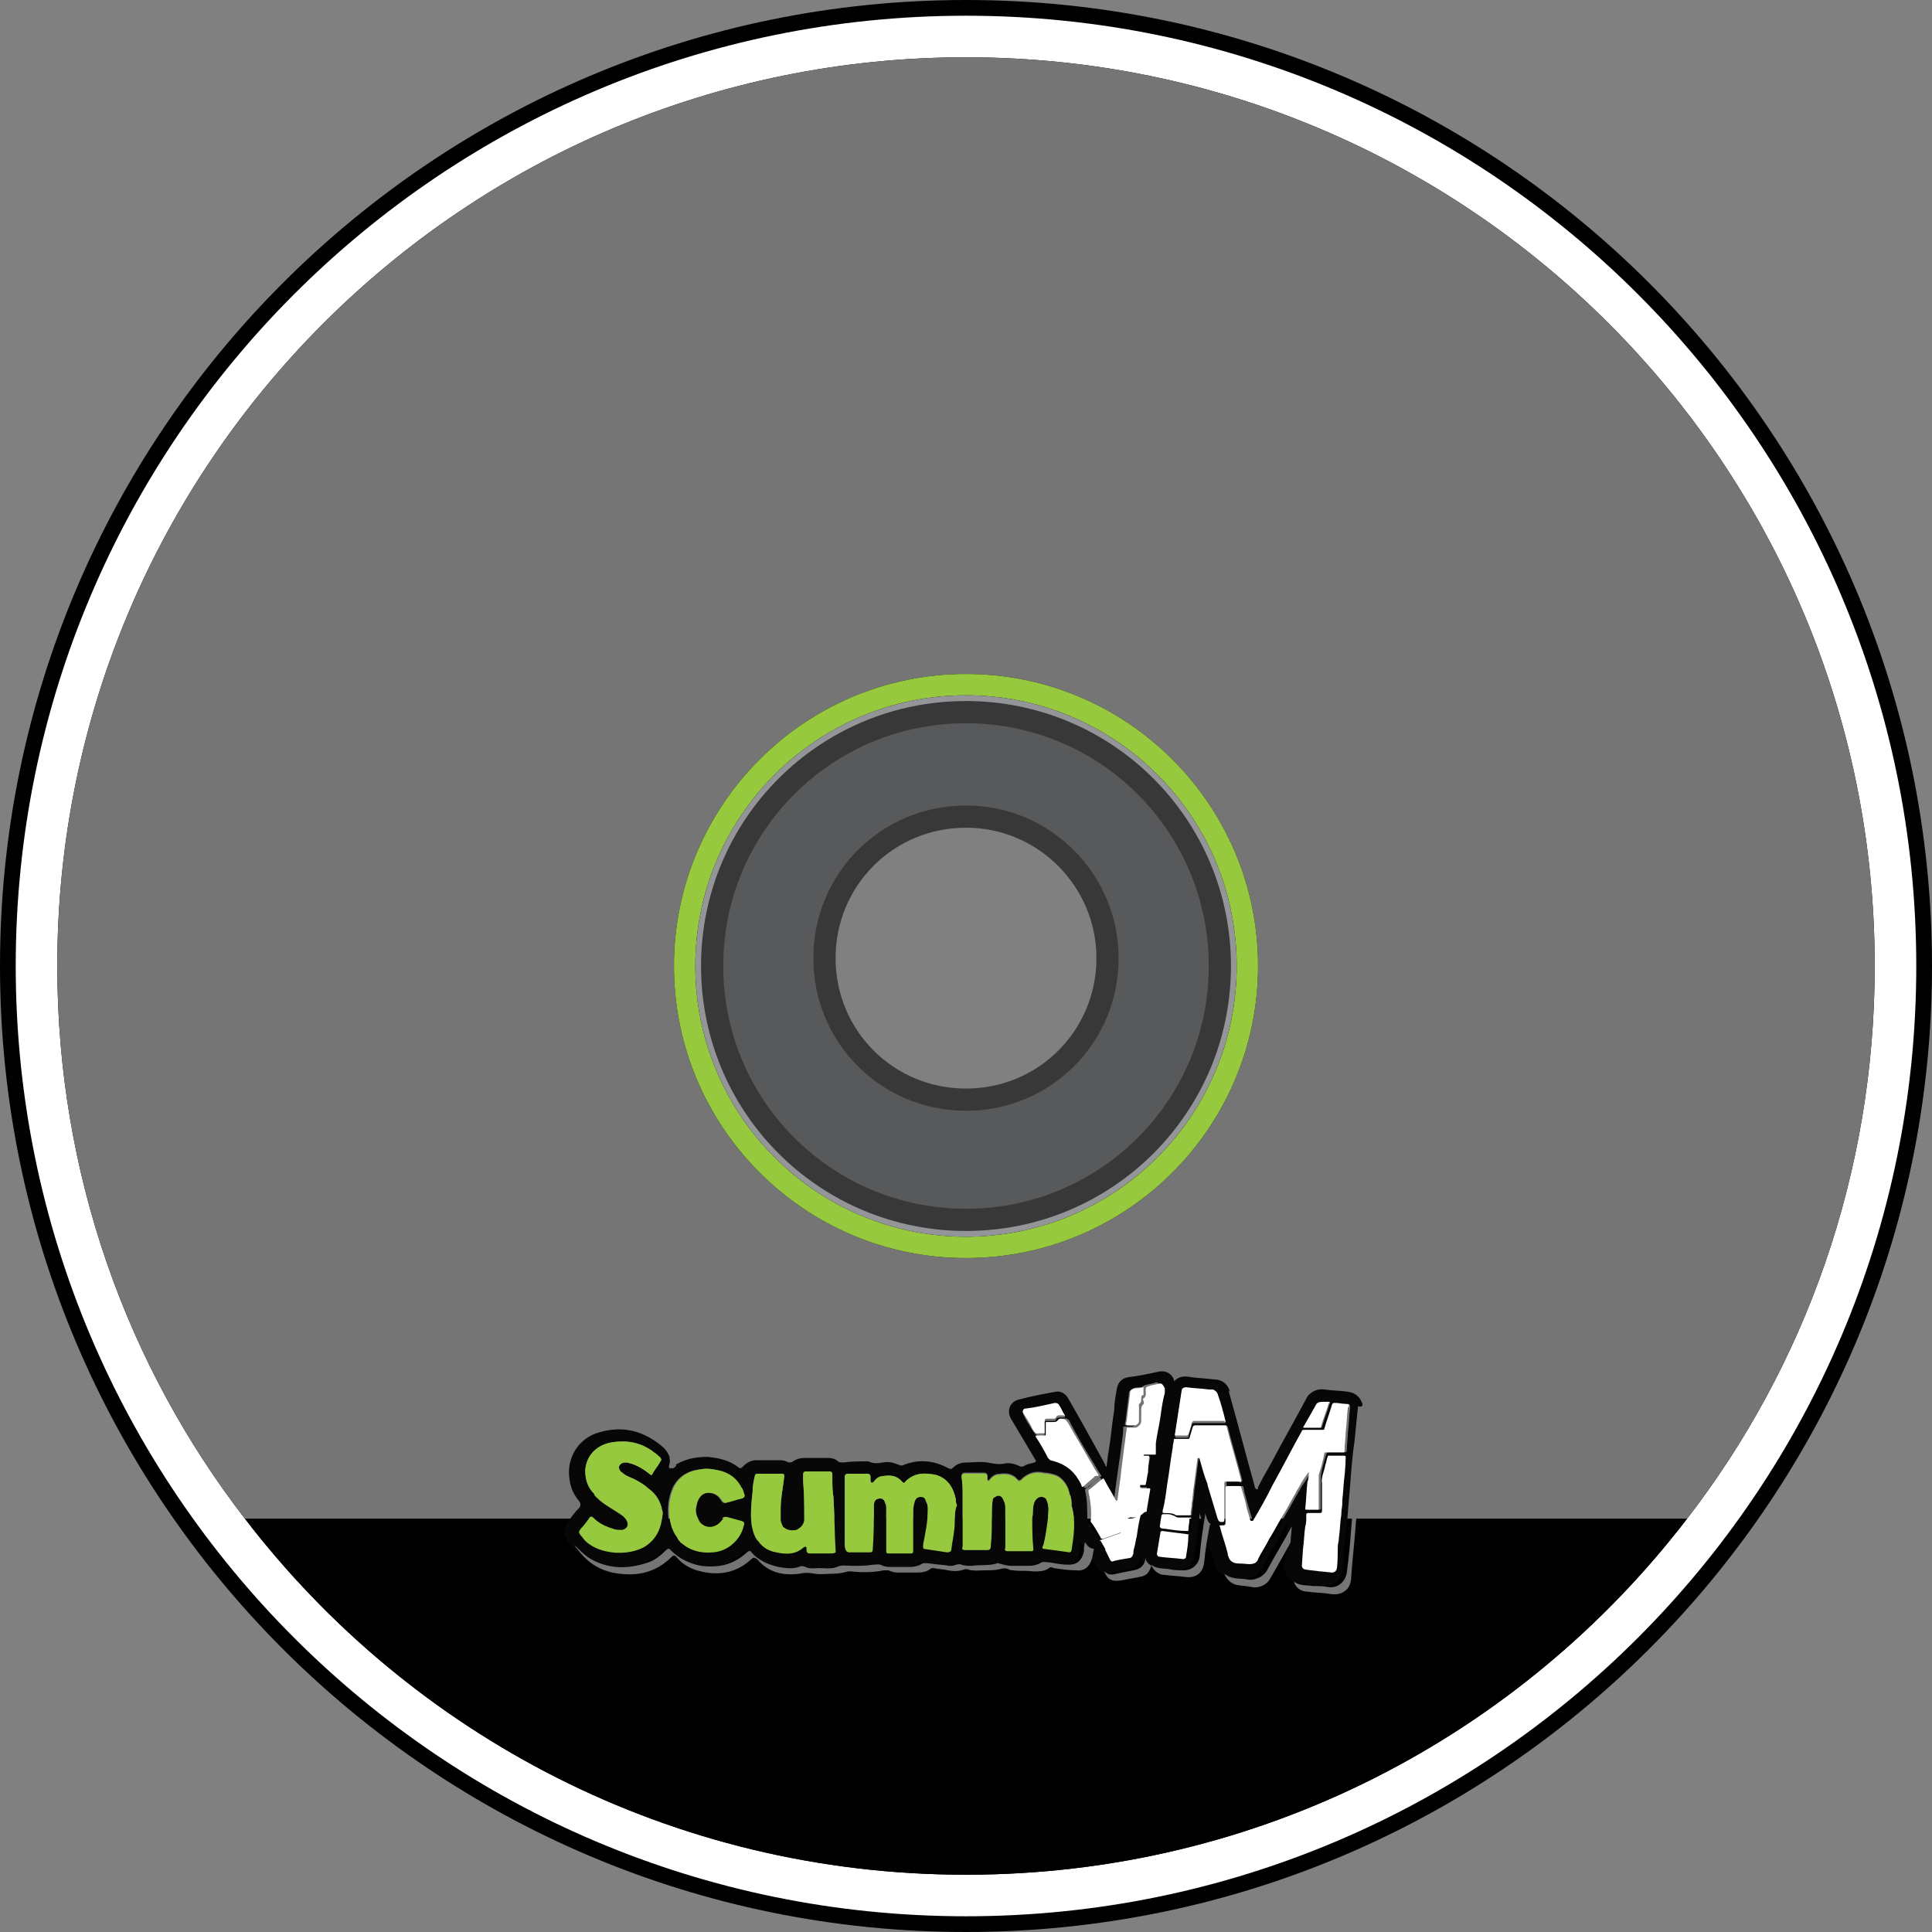 <?xml version="1.0" encoding="utf-8"?>
<!-- Generator: Adobe Illustrator 19.0.0, SVG Export Plug-In . SVG Version: 6.00 Build 0)  -->
<svg version="1.1" baseProfile="tiny" id="Calque_1"
	 xmlns="http://www.w3.org/2000/svg" xmlns:xlink="http://www.w3.org/1999/xlink" x="0px" y="0px" viewBox="0 0 172 172"
	 xml:space="preserve">
<rect x="0" y="0" width="172" height="172" fill="#808080" stroke="none"/>
<g>
	<path d="M86,172c-47.5,0-86-38.5-86-86S38.5,0,86,0s86,38.5,86,86S133.5,172,86,172z M98.6,86c0-7-5.7-12.6-12.6-12.6
		S73.4,79.1,73.4,86c0,7,5.6,12.6,12.6,12.6S98.6,93,98.6,86z"/>
	<path id="XMLID_918_" fill="#FFFFFF" d="M86,1.4C39.3,1.4,1.4,39.3,1.4,86s37.9,84.6,84.6,84.6c46.7,0,84.6-37.9,84.6-84.6
		S132.7,1.4,86,1.4z M150.2,135.2c-14.8,19.3-38,31.7-64.2,31.7s-49.4-12.4-64.2-31.7C11.3,121.6,5.1,104.5,5.1,86
		C5.1,41.3,41.3,5.1,86,5.1c44.7,0,80.9,36.2,80.9,80.9C166.9,104.5,160.7,121.6,150.2,135.2L150.2,135.2z"/>
	<path id="XMLID_1_" d="M98.6,126.6l5.7,8.6h45.9c-14.8,19.3-38,31.7-64.2,31.7s-49.4-12.4-64.2-31.7h43.3"/>
	<path id="XMLID_913_" fill="#757575" d="M104.3,135.2h45.9c10.5-13.6,16.7-30.7,16.7-49.2c0-44.7-36.2-80.9-80.9-80.9
		C41.3,5.1,5.1,41.3,5.1,86c0,18.5,6.2,35.6,16.7,49.2h43.3 M86,112c-14.4,0-26-11.7-26-26s11.6-26,26-26s26,11.7,26,26
		S100.4,112,86,112z"/>
	<path id="XMLID_909_" fill="#96C93E" d="M86,60c-14.4,0-26,11.7-26,26s11.6,26,26,26s26-11.7,26-26S100.4,60,86,60z M86,110.1
		c-13.3,0-24.1-10.8-24.1-24.1S72.7,61.9,86,61.9s24.1,10.8,24.1,24.1S99.3,110.1,86,110.1z"/>
	<path id="XMLID_905_" fill="#939598" d="M86,61.9c-13.3,0-24.1,10.8-24.1,24.1s10.8,24.1,24.1,24.1s24.1-10.8,24.1-24.1
		S99.3,61.9,86,61.9z M86,108.6c-12.5,0-22.6-10.1-22.6-22.6S73.5,63.4,86,63.4c12.5,0,22.6,10.1,22.6,22.6S98.5,108.6,86,108.6z"/>
	<path id="XMLID_902_" fill="#58595B" stroke="#383839" stroke-width="1.977" stroke-miterlimit="10" d="M86,63.4
		c-12.5,0-22.6,10.1-22.6,22.6s10.1,22.6,22.6,22.6c12.5,0,22.6-10.1,22.6-22.6S98.5,63.4,86,63.4z M86,97.9
		c-7,0-12.6-5.6-12.6-12.6c0-7,5.6-12.6,12.6-12.6s12.6,5.7,12.6,12.6C98.6,92.3,93,97.9,86,97.9z"/>
	<g>
		<path id="ScummVM" fill="#060706" d="M121.3,125c-0.2-0.6-0.6-1-1.3-1.1c-0.7-0.1-1.4-0.1-2.1-0.2c-0.6-0.1-1.3,0.2-1.6,0.8
			c-1,1.9-2.1,3.8-3.1,5.7c-0.4,0.7-0.8,1.4-1.2,2.2c0,0.1,0,0.2-0.1,0.2c-0.1,0-0.1-0.1-0.1-0.2c-0.8-2.8-1.5-5.6-2.3-8.4
			c0,0,0-0.1,0-0.1c-0.2-0.7-0.7-1.1-1.5-1.1c-0.7-0.1-1.3-0.1-2-0.2c-0.5-0.1-1-0.1-1.4,0.3c-0.1,0.1-0.1,0-0.1-0.1
			c-0.2-0.5-0.7-0.8-1.3-0.7c-0.9,0.2-1.8,0.4-2.7,0.5c-0.7,0.1-1,0.5-1.1,1.2c-0.1,0.6-0.2,1.1-0.2,1.7c-0.2,1.2-0.3,2.5-0.5,3.7
			c-0.1,0.4-0.1,0.9-0.2,1.4c-0.1-0.1-0.1-0.1-0.1-0.2c-1.1-2-2.2-4-3.3-5.9c-0.2-0.4-0.7-0.7-1.1-0.6c-1.1,0.2-2.2,0.4-3.3,0.7
			c-0.8,0.2-1.1,1-0.7,1.7c0.7,1.2,1.5,2.5,2.2,3.7c0.1,0.1,0,0.1-0.1,0.2c-0.3,0.1-0.6,0.1-0.9,0.3c-0.2,0.1-0.3,0.1-0.5,0
			c-0.4-0.2-0.9-0.3-1.3-0.2c-0.5,0.1-1,0-1.5-0.1c-0.6-0.1-1.2,0-1.8,0c-0.5,0-0.9,0.1-1.3,0.5c-0.1,0.1-0.2,0.1-0.4,0
			c-1.3-0.7-2.6-0.8-3.9-0.3c-0.2,0.1-0.3,0.1-0.5,0c-0.5-0.2-0.9-0.3-1.4-0.2c-0.5,0.1-0.9,0.1-1.3-0.1c0,0-0.1,0-0.1,0
			c-0.7,0-1.4,0-2.1,0.1c-0.2,0-0.4,0-0.5-0.1c-0.2-0.2-0.5-0.3-0.8-0.3c-0.7,0-1.4,0-2.2,0c-0.4,0-0.7,0.1-1,0.3
			c-0.1,0.1-0.3,0.1-0.4,0.1c-0.2-0.1-0.4-0.2-0.7-0.2c-0.7,0-1.5,0-2.2,0c-0.4,0-0.8,0.2-1.1,0.5c-0.2,0.2-0.3,0.3-0.5,0.1
			c-0.8-0.6-1.7-0.8-2.7-0.9c-1.1,0-2.1,0.2-3,0.8c0,0,0,0,0,0c-0.1,0.1-0.3,0.3-0.4,0.2c-0.1-0.1,0-0.3,0-0.4c0.1-0.2,0-0.4,0-0.6
			c-0.1-0.3-0.3-0.6-0.5-0.8c-1.7-1.5-3.6-2-5.7-1.4c-1.9,0.5-3,2.3-2.7,4.2c0.1,0.8,0.4,1.4,0.9,2c0.1,0.2,0.1,0.3,0,0.5
			c-0.4,0.4-0.8,0.9-1.1,1.4c-0.2,0.3-0.3,0.7-0.2,1.1c0.1,0.3,0.3,0.6,0.5,0.9c0.3,0.3,0.7,0.7,1.1,1c0.7,0.6,1.6,0.8,2.5,0.9
			c1,0.1,2,0,2.9-0.4c0.6-0.2,1.2-0.6,1.6-1.1c0.1-0.1,0.3-0.2,0.4,0c0.7,0.8,1.6,1.3,2.7,1.4c1.6,0.3,2.9,0,4.1-1.2
			c0.1-0.1,0.3-0.2,0.4,0c0.6,0.8,1.4,1.2,2.4,1.3c0.6,0.1,1.2,0.1,1.8,0c0.2-0.1,0.4-0.1,0.6,0c0.4,0.1,0.8,0.1,1.2,0.1
			c0.5,0,1.1,0.1,1.6-0.1c0.5-0.2,1-0.1,1.4-0.1c0.6,0,1.2,0,1.8-0.1c0.3-0.1,0.6-0.1,0.9,0.1c0.2,0.1,0.5,0.1,0.8,0.1
			c0.5,0,1.1,0,1.6,0c0.4,0,0.8-0.1,1.1-0.3c0.3-0.2,0.5,0,0.8,0c0.5,0.1,1.1,0.1,1.6,0.2c0.2,0,0.4,0,0.6-0.1
			c0.2-0.1,0.4-0.1,0.5,0c0.3,0.1,0.6,0.1,0.9,0.1c0.7,0,1.5,0,2.2-0.2c0.1,0,0.2,0,0.3,0c0.3,0.1,0.6,0.2,1,0.2c0.5,0,1.1,0,1.6,0
			c0.4,0,0.8-0.1,1.1-0.3c0.3-0.2,0.5,0,0.8,0c0.5,0.1,1.1,0.2,1.6,0.2c0.7,0,1.3-0.2,1.4-1.2c0-0.2,0.1-0.5,0.1-0.8
			c0.1,0.2,0.3,0.4,0.4,0.6c0,0,0.1,0.1,0.1,0.1c0.4,0.6,0.7,1.2,1.1,1.8c0.1,0.1,0.2,0.1,0.3,0.2c0.3,0.1,0.6,0.1,0.8,0
			c0.5-0.1,1-0.2,1.5-0.3c0.6-0.1,1-0.4,1.1-1.1c0.1,0.3,0.2,0.5,0.4,0.6c0,0,0,0,0.1,0.1c0.5,0.4,1.1,0.3,1.6,0.4
			c0.4,0,0.9,0.1,1.3,0.1c0.7,0,1.3-0.5,1.4-1.2c0.2-1.3,0.4-2.5,0.5-3.8c0,0,0-0.1,0-0.1c0.1,0.4,0.2,0.7,0.3,1.1
			c0.2,0.8,0.4,1.6,0.7,2.4c0.2,0.6,0.3,1.3,0.7,1.8c0.6,0.5,1.3,0.4,2,0.5c0.4,0.1,0.8,0,1.2-0.2c0.2-0.1,0.4-0.3,0.6-0.6
			c0.7-1.3,1.5-2.6,2.2-3.9c0,0,0-0.1,0.1-0.1c0,0.5-0.1,1-0.1,1.4c0,0.6-0.1,1.2-0.1,1.8c-0.1,0.6-0.1,1.2,0.4,1.7
			c0.5,0.4,1.1,0.3,1.7,0.4c0.5,0.1,0.9,0.1,1.4,0.1c0.8,0.1,1.6-0.5,1.6-1.3c0.1-1.3,0.2-2.6,0.4-4c0.1-1.2,0.2-2.4,0.3-3.6
			c0.1-1.3,0.2-2.7,0.4-4c0.1-1,0.2-2,0.3-3C121.3,125.3,121.3,125.1,121.3,125z M57.4,137.7c-1.4,0.8-3.6,0.7-4.9-0.2
			c-0.3-0.2-0.5-0.4-0.7-0.7c0,0-0.1-0.1-0.1-0.1c-0.2-0.3-0.2-0.3,0-0.6c0.3-0.3,0.5-0.6,0.8-1c0.1-0.1,0.2-0.1,0.3,0
			c0.5,0.5,1.1,0.8,1.8,1c0.2,0.1,0.5,0.1,0.8,0.1c0.4-0.1,0.6-0.4,0.4-0.8c-0.1-0.2-0.2-0.3-0.3-0.4c-0.8-0.6-1.7-1-2.4-1.7
			c-0.1-0.1-0.2-0.2-0.2-0.3c-0.6-0.6-0.8-1.3-0.8-2.1c0.1-1.4,1.1-2.3,2.4-2.5c1.3-0.2,2.5,0,3.6,0.8c0,0,0,0,0,0
			c0.1,0.1,0.3,0.2,0.4,0.3c0,0,0,0,0,0c0,0,0.1,0.1,0.1,0.1c0,0,0,0,0,0c0,0,0,0,0,0c0.1,0.1,0.2,0.1,0.2,0.2c0,0,0,0,0,0
			c0.1,0.1,0.1,0.2,0,0.3c-0.2,0.4-0.5,0.7-0.7,1.1c-0.1,0.2-0.2,0.1-0.3,0c-0.5-0.4-1-0.7-1.6-0.9c-0.1,0-0.3-0.1-0.4-0.1
			c-0.4,0-0.6,0.1-0.7,0.4c0,0.2,0.1,0.4,0.3,0.5c0.3,0.3,0.7,0.4,1.1,0.6c0.4,0.2,0.9,0.5,1.2,0.8c0.6,0.4,1,1,1.2,1.7
			c0,0.2,0.1,0.3,0.1,0.5C58.9,136,58.5,137,57.4,137.7z M61.9,134.8C61.9,134.9,61.9,134.9,61.9,134.8c0,0.1,0.2,0.6,0.3,0.7
			c0,0,0,0,0,0c0.6,0.7,1.5,0.5,2-0.2c0.2-0.3,0.2-0.3,0.6-0.2c0.4,0.1,0.7,0.2,1.1,0.3c0.4,0.1,0.4,0.1,0.2,0.5
			c-0.3,1.2-1.4,2.2-2.7,2.3c-1,0.1-2-0.1-2.8-0.8c-0.1-0.1-0.2-0.2-0.3-0.3c-0.1-0.1-0.1-0.2-0.1-0.2c-0.4-0.5-0.6-1.1-0.7-1.8
			c-0.1-0.9,0-1.8,0.4-2.7c0.5-1,1.4-1.5,2.5-1.6c0.5-0.1,1,0,1.5,0.1c0.9,0.2,1.6,0.7,2,1.5c0.2,0.2,0.2,0.5,0.3,0.7
			c0,0.1,0,0.2-0.2,0.3c-0.5,0.1-1,0.3-1.5,0.4c-0.2,0-0.2-0.1-0.3-0.2c-0.3-0.5-0.7-0.7-1.2-0.7c-0.5,0-0.8,0.3-1,0.8
			C61.9,134.1,61.9,134.5,61.9,134.8z M73.9,138.3c-0.6,0-1.2,0-1.8,0c-0.2,0-0.3-0.1-0.3-0.3c0,0,0-0.1,0-0.1c0-0.1,0-0.2-0.1-0.2
			c-0.1,0-0.2,0.1-0.2,0.1c-0.7,0.6-1.5,0.6-2.4,0.4c-0.6-0.1-1.2-0.4-1.6-1c0,0-0.1-0.1-0.1-0.1c-0.3-0.4-0.4-0.9-0.5-1.4
			c-0.1-1,0-2,0.1-2.9c0-0.5,0.1-1,0.2-1.4c0-0.1,0.1-0.2,0.2-0.2c0.7,0,1.5,0,2.2,0c0.3,0,0.2,0.2,0.2,0.4
			c-0.1,0.9-0.3,1.8-0.3,2.7c0,0.3,0,0.7,0,1v0c0,0.1,0.1,0.4,0.2,0.6l0,0c0.3,0.3,0.7,0.4,1.2,0.3c0.4-0.2,0.7-0.5,0.7-1
			c0-1.1,0-2.2-0.1-3.3c0-0.2,0-0.5,0-0.7c0-0.1,0.1-0.2,0.2-0.2c0.7,0,1.4,0,2.2,0c0.1,0,0.2,0.1,0.2,0.2c0,0.1,0,0.2,0,0.3
			c0,0.6,0,1.2,0.1,1.8c0.1,1.6,0.1,3.3,0.2,4.9C74.2,138.3,74.2,138.3,73.9,138.3z M85,135.5c0,0.8-0.2,1.6-0.3,2.4
			c0,0.2-0.1,0.3-0.4,0.3c-0.7-0.1-1.3-0.2-2-0.3c-0.2,0-0.1-0.4-0.1-0.5c0.2-1,0.4-2,0.4-3c0-0.2,0-0.4-0.1-0.6
			c-0.1-0.2-0.1-0.4-0.3-0.5c-0.4-0.1-0.7,0-0.8,0.5c-0.1,0.3-0.1,0.7-0.1,1c0,1.1,0,2.1,0,3.2c0,0.2,0,0.3-0.2,0.3
			c-0.7,0-1.4,0-2,0c-0.1,0-0.2,0-0.2-0.2c0-0.6,0-1.2,0-1.8c0-0.7,0-1.4,0-2.1c0-0.1,0-0.2-0.1-0.4c-0.1-0.4-0.4-0.5-0.8-0.3
			c-0.2,0.2-0.2,0.4-0.2,0.6c0,1.3,0,2.5-0.1,3.8c0,0.3-0.1,0.3-0.3,0.3c-0.6,0-1.2,0-1.8,0c-0.4,0-0.4-0.6-0.4-0.7
			c0-1.7,0-3.4,0-5.1c0-0.3,0-0.6,0-0.9c0-0.2,0.1-0.3,0.3-0.3c0.6,0,1.2,0,1.7,0c0.2,0,0.3,0.1,0.3,0.3c0,0.1,0,0.2,0,0.3
			c0,0.1,0,0.1,0.1,0.2c0.1,0,0.1,0,0.2-0.1c0.2-0.3,0.5-0.5,0.9-0.5c0.6-0.1,1.2,0,1.6,0.5c0.1,0.1,0.2,0.2,0.3,0
			c0.8-0.8,1.7-0.8,2.7-0.6c1.1,0.3,1.6,1.2,1.8,2.2c0,0.2,0,0.3,0.1,0.5C85,134.4,85,135,85,135.5z M117.2,125
			c0.1-0.2,0.3-0.2,0.5-0.2c0.2,0,0.4,0,0.6,0c0.1,0,0.1,0,0.1,0.1c-0.2,0.7-0.5,1.4-0.7,2.1c0,0.1,0,0.1-0.1,0.1c-0.5,0-1,0-1.5,0
			C116.5,126.4,116.8,125.7,117.2,125z M104.6,127.8c0.2-1.3,0.4-2.6,0.6-3.9c0-0.2,0.2-0.3,0.4-0.3c0.7,0.1,1.3,0.1,2,0.2
			c0.1,0,0.3,0,0.4,0c0.2,0,0.4,0.1,0.4,0.4c0.2,0.8,0.4,1.6,0.7,2.4c0,0.1,0,0.1-0.1,0.1c-0.5,0-0.9,0-1.4,0c-0.4,0-0.9,0-1.3,0
			c-0.1,0-0.2,0-0.2,0.2c-0.1,0.3-0.2,0.6-0.3,1c0,0.1-0.1,0.1-0.2,0.1c-0.3,0-0.6,0-0.9,0C104.6,127.9,104.6,127.9,104.6,127.8z
			 M100.2,126.5c0.1-0.8,0.2-1.6,0.3-2.4c0-0.3,0.2-0.4,0.4-0.5c0.2-0.1,0.5-0.1,0.7-0.1c0.1,0,0.1,0,0.1,0.1c0,0.1,0,0.3,0,0.4
			c0,0.1,0,0.2-0.1,0.2c-0.1,0.1-0.2,0.2-0.2,0.3c0,0.2,0,0.4-0.2,0.5c-0.1,0,0,0.1,0,0.2c0,0.4,0,0.8,0,1.3c0,0.2-0.2,0.4-0.4,0.4
			c-0.1,0-0.2,0-0.3,0C100.1,126.9,100.1,126.9,100.2,126.5z M91.9,127.3c-0.3-0.5-0.6-0.9-0.8-1.4c-0.1-0.2-0.1-0.3,0.2-0.4
			c0.9-0.2,1.7-0.4,2.6-0.5c0.2,0,0.4,0,0.4,0.2c0.2,0.3,0.3,0.6,0.5,0.9c0,0.1,0,0.1-0.1,0.1c-0.1,0-0.2,0-0.3,0
			c-0.2,0-0.3,0-0.4,0.2c0,0.1-0.1,0.1-0.2,0.1c-0.2,0-0.4,0-0.6,0c-0.2,0-0.3,0.1-0.2,0.3c0,0.3,0,0.6,0,0.9c0,0.1,0,0.1-0.1,0.1
			c-0.1,0-0.2,0-0.4,0C92.2,127.8,92.1,127.6,91.9,127.3z M95.4,138c0,0.1-0.1,0.2-0.2,0.2c-0.7-0.1-1.4-0.2-2.2-0.3
			c-0.3,0-0.2-0.2-0.1-0.4c0.2-0.8,0.3-1.6,0.4-2.4c0-0.4,0.1-0.7,0-1.1c0-0.2-0.1-0.4-0.2-0.6c-0.4-0.3-0.8-0.1-1,0.3
			c-0.2,0.5-0.1,1-0.2,1.4c0,0.9,0,1.9,0.1,2.8c0,0.2-0.1,0.2-0.2,0.2c-0.7,0-1.4,0-2.1,0c-0.2,0-0.3-0.1-0.2-0.3c0-1.2,0-2.3,0-3.5
			c0-0.2,0-0.4-0.1-0.6c-0.2-0.6-0.5-0.7-1-0.3c-0.1,0.5-0.1,1.1-0.1,1.6c0,0.9,0,1.8-0.1,2.7c0,0.2-0.1,0.3-0.3,0.3
			c-0.7,0-1.3,0-2,0c-0.2,0-0.3-0.1-0.2-0.3c0-0.2,0-0.5,0-0.7c0-0.2,0-0.3,0-0.5v-0.2c0-0.2,0-0.4,0-0.6c0-0.8,0-1.7,0-2.5
			c0-0.6,0-1.2-0.1-1.8c0-0.2,0.1-0.3,0.3-0.3c0.6,0,1.1,0,1.7,0c0.2,0,0.3,0.1,0.3,0.2c0,0.1,0,0.2,0,0.3c0,0.2,0.1,0.2,0.2,0.1
			c0.2-0.3,0.5-0.5,0.9-0.5c0.6-0.1,1.2,0,1.6,0.5c0.1,0.1,0.2,0.1,0.3,0c0.6-0.6,1.3-0.8,2.1-0.6c0.3,0,0.7,0.1,1,0.2
			c0.5,0.2,0.9,0.7,1.1,1.2c0,0.1,0.1,0.2,0.1,0.4c0.2,0.4,0.2,0.7,0.2,1.1C95.8,135.4,95.6,136.7,95.4,138z M96.5,132.3
			c-0.1-0.3-0.3-0.6-0.5-0.9c-0.6-0.8-1.4-1.2-2.3-1.4c-0.1,0-0.2-0.1-0.2-0.2c-0.4-0.6-0.8-1.3-1.1-1.9c-0.1-0.1-0.1-0.1,0.1-0.1
			c0.2,0,0.5,0,0.7,0c0.1,0,0.1,0,0.1-0.1c0-0.3,0-0.7,0-1c0-0.1,0-0.1,0.1-0.1c0.2,0,0.3,0,0.5,0c0.2,0,0.4,0,0.5-0.2
			c0.1-0.1,0.2,0,0.3-0.1c0.3-0.1,0.5,0.1,0.6,0.4c0.6,1.1,1.2,2.2,1.9,3.3c0.2,0.3,0.4,0.7,0.6,1l0.2,0.3c0.1,0.1,0,0.2-0.1,0.2
			c-0.4,0.3-0.7,0.6-1,0.9C96.5,132.5,96.5,132.5,96.5,132.3z M101.2,136.9c-0.1,0.3-0.1,0.6-0.2,0.9c0,0,0,0,0,0c0,0,0,0.2-0.1,0.6
			c0,0.4-0.3,0.4-0.3,0.4s-1.3,0.3-1.5,0.3c-0.2,0.1-0.3-0.2-0.3-0.2l-0.4-0.8l0,0c0,0,0,0,0-0.1l0,0c-0.1-0.2-0.3-0.5-0.4-0.7
			c-0.1-0.1,0-0.1,0-0.1c0.6-0.2,1.1-0.4,1.7-0.6c0.1,0,0.1-0.1,0.1-0.2c0-0.1,0-0.2,0-0.3c0-0.3,0-0.6,0.3-0.7
			c0.1-0.1,0.2-0.1,0.3-0.1c0.4,0,0.7,0,0.9-0.3c0,0,0.1-0.1,0.2-0.1C101.4,135.5,101.3,136.2,101.2,136.9z M102.4,129.7
			c-0.1,0.5-0.2,0.9-0.2,1.4c-0.1,0.3-0.1,0.7-0.2,1c0,0.1-0.1,0.1-0.1,0.1c-0.2,0-0.4,0-0.6,0c-0.1,0-0.1,0-0.1-0.1
			c0-0.3,0-0.5,0-0.8v-0.2c0-0.2,0-0.3,0-0.5c0-0.2,0-0.4,0.2-0.5c0.1-0.1,0.1-0.3,0.1-0.4c0-0.1,0-0.1,0.1-0.1
			C101.9,129.6,102.1,129.6,102.4,129.7C102.4,129.6,102.4,129.6,102.4,129.7z M102.6,128.4C102.6,128.4,102.6,128.5,102.6,128.4
			c0,0.1,0,0.1,0,0.2c0,0.1,0,0.1,0,0.2c0,0.1,0,0.1,0,0.2c0,0,0,0.1,0,0.1c0,0.1,0,0.1,0,0.2c0,0.1-0.1,0.1-0.1,0.1
			c-0.3,0-0.6,0-0.9,0c-0.1,0-0.2,0-0.1,0.2c0,0.2,0.1,0.5-0.2,0.6c-0.1,0-0.1,0.1-0.1,0.2c0,0.2,0,0.5,0,0.7c0,0.4,0,0.7,0,1.1
			c0,0.1,0,0.2,0.2,0.2c0.2,0,0.4,0,0.6,0c0.1,0,0.1,0,0.1,0.1c-0.1,0.6-0.2,1.2-0.3,1.8c0,0.1,0,0.2-0.1,0.2
			c-0.1,0-0.1,0.1-0.2,0.1c-0.3,0.3-0.6,0.4-1,0.4c-0.3,0-0.8,0.4-0.8,0.7c0,0.2,0,0.3,0,0.5c0,0.1,0,0.1-0.1,0.1
			c-0.6,0.2-1.1,0.4-1.7,0.6c-0.1,0-0.1,0-0.2-0.1c-0.2-0.4-0.5-0.8-0.8-1.3c0-0.1-0.1-0.1-0.1-0.2c0-0.9,0-1.8-0.2-2.6
			c0-0.1,0-0.1,0.1-0.2c0.4-0.3,0.7-0.6,1.1-0.9c0.1-0.1,0.1-0.1,0.2,0c0.3,0.6,0.7,1.2,1,1.8c0,0.1,0,0.2,0.1,0.1
			c0.1,0,0.1-0.1,0.1-0.2c0.1-0.7,0.2-1.5,0.3-2.2c0,0,0,0,0,0c0-0.1,0.5-3.2,0.5-3.9c0,0,0-0.1,0-0.1c0-0.1,0-0.1,0.1-0.1
			c0.2,0,0.4,0,0.6,0c0.1,0,0.2,0,0.3-0.1c0.2-0.1,0.3-0.3,0.3-0.6c0-0.3,0-0.6,0-0.8c0-0.2,0-0.4,0.2-0.6c0.1-0.1,0-0.2,0-0.3
			c0-0.1,0-0.2,0-0.2c0.3-0.2,0.2-0.4,0.2-0.7c0-0.3,0-0.3,0.3-0.4c0.3-0.1,0.6-0.1,0.8-0.2c0.3-0.1,0.4,0,0.3,0.3c0,0,0,0.1,0,0.1
			c0,0,0,0.1,0,0.1c0,0,0,0,0,0.1c0,0,0,0.1,0,0.1c-0.1,0.7-0.2,1.5-0.4,2.2C102.9,126.9,102.7,127.6,102.6,128.4z M105.9,136.7
			c-0.1,0.6-0.2,1.2-0.3,1.8c0,0.2-0.2,0.3-0.3,0.3c-0.7-0.1-1.3-0.1-2-0.2c-0.2,0-0.3-0.2-0.3-0.3c0.1-0.6,0.2-1.2,0.3-1.8
			c0-0.1,0-0.2,0.2-0.2C104.2,136.4,105,136.5,105.9,136.7C105.9,136.6,105.9,136.7,105.9,136.7z M106.1,135.3
			c-0.1,0.3-0.1,0.7-0.1,1c0,0.1,0,0.2-0.1,0.1c-0.7-0.1-1.3-0.2-2-0.2c0,0,0,0,0,0c-0.1,0-0.3,0-0.4-0.1c-0.1-0.1,0-0.3,0-0.4
			c0-0.2,0.1-0.5,0.1-0.7c0-0.1,0.1-0.1,0.2-0.1c0.1,0,0.2,0,0.4,0c0.2,0,0.4,0,0.6,0.2c0.1,0.1,0.2,0.1,0.4,0.1c0.3,0,0.6,0,1,0
			C106.1,135.1,106.1,135.2,106.1,135.3z M108.5,135.2c-0.3-1-0.6-2-0.9-3c0,0,0-0.1,0-0.1c-0.2-0.7-0.4-1.5-0.7-2.2
			c0-0.1,0-0.1-0.1-0.1c-0.1,0-0.1,0.1-0.1,0.1c-0.1,0.8-0.2,1.5-0.3,2.3c-0.1,0.5-0.1,1.1-0.2,1.6c0,0.3-0.1,0.7-0.1,1
			c0,0.1,0,0.1-0.1,0.1c-0.4,0-0.7,0-1.1,0c0,0-0.1,0-0.1,0c-0.3-0.2-0.7-0.2-1-0.2c-0.2,0-0.2,0-0.2-0.2c0.1-0.8,0.2-1.6,0.4-2.3
			c0.2-1.1,0.3-2.2,0.5-3.3c0-0.2,0.1-0.4,0.1-0.7c0-0.1,0.1-0.1,0.1-0.1c0.4,0,0.8,0,1.1,0c0.1,0,0.1,0,0.2-0.1
			c0.1-0.3,0.2-0.7,0.3-1c0-0.1,0.1-0.1,0.2-0.1c0.9,0,1.7,0,2.6,0c0.1,0,0.1,0,0.2,0.1c0.4,1.6,0.9,3.2,1.3,4.8
			c0,0.1,0,0.1-0.1,0.1c-0.4,0-0.8,0-1.2,0c-0.1,0-0.1,0-0.1,0.1c0,0.8,0,1.6,0,2.5c0,0.3,0,0.5,0,0.8c0,0.1,0,0.2-0.2,0.2
			C108.7,135.5,108.6,135.4,108.5,135.2z M119.8,129.7c-0.1,0.9-0.2,1.7-0.2,2.6c0,0.5-0.1,0.9-0.1,1.4c0,0.4-0.1,0.8-0.1,1.2
			c-0.1,0.7-0.1,1.3-0.2,2c0,0.3-0.1,0.5-0.1,0.8c0,0-0.1,1.7-0.1,2c-0.1,0.3-0.4,0.3-0.4,0.3s-2.2-0.2-2.5-0.3
			c-0.3-0.1-0.2-0.3-0.2-0.3l0.1-1.5c0.1-0.7,0.1-1.3,0.2-2c0-0.3,0.1-0.6,0.1-1c0-0.2,0-0.2,0.2-0.2c0.3,0,0.7,0,1,0
			c0.1,0,0.2,0,0.2-0.2c0-0.8,0-1.5,0-2.2c0-0.1,0-0.1,0-0.2c-0.1-0.6,0.2-1.1,0.3-1.7c0.1-0.2,0.1-0.5,0.2-0.7
			c0-0.1,0.1-0.1,0.1-0.1c0.5,0,0.9,0,1.4,0C119.8,129.6,119.8,129.7,119.8,129.7z M120.2,125.3c-0.1,0.7-0.1,1.5-0.2,2.2
			c0,0.5-0.1,1.1-0.1,1.6c0,0.1,0,0.2-0.2,0.2c-0.5,0-1,0-1.4,0c-0.1,0-0.1,0-0.2,0.1c-0.2,0.6-0.4,1.3-0.5,1.9c0,0.2,0,0.4,0,0.6
			c0,0.8,0,1.6,0,2.4c0,0.1-0.1,0.1-0.1,0.1c-0.3,0-0.6,0-1,0c-0.1,0-0.1,0-0.1-0.1c0.1-0.8,0.1-1.6,0.2-2.4c0-0.2,0-0.5,0.1-0.7
			c0,0,0-0.1,0-0.1c-0.1,0-0.1,0-0.1,0.1c-0.2,0.4-0.4,0.7-0.7,1.1c-0.1,0.2-0.2,0.4-0.4,0.7c-0.3,0.5-0.6,1.1-0.9,1.6
			c-0.5,0.8-0.9,1.6-1.4,2.4c-0.3,0.6-0.7,1.2-1,1.8c0,0,0,0,0,0c0,0-0.1,0.2-0.1,0.2c-0.3,0.4-0.9,0.2-1.4,0.2
			c-0.2,0-0.5,0-0.7-0.1c-0.2-0.1-0.3-0.2-0.4-0.4c0,0,0,0,0,0c0,0,0,0,0,0c0,0,0,0,0,0c0,0,0,0,0,0c0-0.1-0.1-0.2-0.1-0.3
			c0,0,0,0,0-0.1c-0.2-0.8-0.5-1.6-0.7-2.4c0-0.1,0-0.1,0.1-0.1c0.4,0,0.4,0,0.4-0.4c0-1,0-2,0-2.9c0-0.1,0-0.2,0.2-0.2
			c0.3,0,0.6,0,1,0c0.1,0,0.2,0,0.2,0.1c0.1,0.6,0.3,1.2,0.5,1.9c0.1,0.3,0.2,0.7,0.3,1c0,0.1,0,0.1,0.1,0.1c0.1,0,0.1-0.1,0.2-0.1
			c0.5-1,1-1.9,1.6-2.9c0-0.1,0.1-0.1,0.1-0.2c0.9-1.6,1.7-3.2,2.6-4.8c0-0.1,0.1-0.1,0.2-0.1c0.5,0,1,0,1.6,0c0.1,0,0.1,0,0.2-0.1
			c0.2-0.7,0.5-1.5,0.7-2.2c0-0.1,0.1-0.1,0.2-0.1c0.4,0,0.8,0.1,1.1,0.1C120.1,125,120.2,125.1,120.2,125.3z"/>
		<path id="Shadow" fill="#757575" d="M59.8,129.7c0,0.2,0.1,0.4,0,0.6c0,0.1-0.1,0.3,0,0.4c0.1,0.1,0.3-0.1,0.4-0.2c0,0,0,0,0,0
			C60.1,130.2,60,129.9,59.8,129.7z M111.9,132.2c-0.7-2.6-1.4-5.1-2.1-7.7c-0.1-0.3-0.2-0.5-0.4-0.7c0,0,0,0.1,0,0.1
			c0.8,2.8,1.5,5.6,2.3,8.4c0,0.1,0,0.2,0.1,0.2c0.1,0,0.1-0.1,0.1-0.2C111.9,132.3,111.9,132.3,111.9,132.2z M102,138.7
			c-0.1,0.7-0.5,1-1.1,1.1c-0.5,0.1-1,0.2-1.5,0.3c-0.3,0.1-0.6,0.1-0.8,0c-0.1-0.1-0.2-0.1-0.3-0.2c0,0.1,0.1,0.1,0.1,0.2
			c0.3,0.6,0.7,0.7,1.4,0.6c0.5-0.1,1.1-0.2,1.6-0.3c0.7-0.1,0.9-0.4,1.1-1C102.2,139.2,102,139,102,138.7z M107.3,134.7
			c0,0.1,0,0.1,0,0.1c-0.2,1.3-0.4,2.5-0.5,3.8c-0.1,0.7-0.7,1.2-1.4,1.2c-0.4,0-0.9,0-1.3-0.1c-0.6-0.1-1.1,0-1.6-0.4
			c0.1,0.4,0.6,0.9,1.1,0.9c0.7,0.1,1.3,0.1,2,0.2c0.9,0.1,1.5-0.4,1.6-1.3c0.1-1.1,0.3-2.2,0.5-3.3c0,0,0-0.1,0.1-0.1
			C107.5,135.5,107.4,135.1,107.3,134.7z M115,135.9c-0.7,1.3-1.5,2.6-2.2,3.9c-0.1,0.2-0.3,0.4-0.6,0.6c-0.4,0.2-0.8,0.3-1.2,0.2
			c-0.7-0.1-1.4,0-2-0.5c0.2,0.5,0.6,0.9,1.1,1c0.5,0.1,1,0.1,1.4,0.2c0.6,0.1,1.3-0.2,1.6-0.8c0.4-0.7,0.8-1.4,1.2-2.1
			c0.2-0.4,0.4-0.7,0.6-1.1c0-0.5,0.1-1,0.1-1.4C115.1,135.8,115.1,135.8,115,135.9z M121.3,125c0,0.1,0,0.3,0,0.4
			c-0.1,1-0.2,2-0.3,3c-0.1,1.3-0.2,2.7-0.4,4c-0.1,1.2-0.2,2.4-0.3,3.6c-0.1,1.3-0.2,2.6-0.4,4c-0.1,0.8-0.8,1.4-1.6,1.3
			c-0.5-0.1-0.9-0.1-1.4-0.1c-0.6-0.1-1.2,0-1.7-0.4c0.1,0.5,0.6,0.9,1.2,0.9c0.7,0.1,1.4,0.1,2,0.2c0.6,0.1,1.1,0,1.5-0.4
			c0.3-0.3,0.4-0.8,0.4-1.2c0.1-1.5,0.3-3.1,0.4-4.6c0.1-1.6,0.3-3.1,0.4-4.7c0.1-1.6,0.3-3.2,0.4-4.8
			C121.7,125.7,121.6,125.3,121.3,125z M96.6,137.3c-0.1,0.3-0.1,0.5-0.1,0.8c-0.2,1-0.8,1.2-1.4,1.2c-0.5,0-1.1-0.1-1.6-0.2
			c-0.3,0-0.5-0.1-0.8,0c-0.3,0.2-0.7,0.3-1.1,0.3c-0.5,0-1.1,0-1.6,0c-0.3,0-0.7-0.1-1-0.2c-0.1,0-0.2-0.1-0.3,0
			c-0.7,0.2-1.5,0.1-2.2,0.2c-0.3,0-0.6,0-0.9-0.1c-0.2-0.1-0.4,0-0.5,0c-0.2,0.1-0.4,0.1-0.6,0.1c-0.5-0.1-1.1-0.1-1.6-0.2
			c-0.3,0-0.5-0.1-0.8,0c-0.3,0.2-0.7,0.3-1.1,0.3c-0.5,0-1.1,0-1.6,0c-0.3,0-0.5,0-0.8-0.1c-0.3-0.2-0.6-0.1-0.9-0.1
			c-0.6,0.1-1.2,0.1-1.8,0.1c-0.5,0-1-0.1-1.4,0.1c-0.5,0.2-1.1,0.1-1.6,0.1c-0.4,0-0.8,0.1-1.2-0.1c-0.2-0.1-0.4-0.1-0.6,0
			c-0.6,0.2-1.2,0.1-1.8,0c-0.9-0.2-1.8-0.6-2.4-1.3c-0.1-0.2-0.3-0.1-0.4,0c-1.2,1.1-2.5,1.4-4.1,1.2c-1-0.2-1.9-0.6-2.7-1.4
			c-0.1-0.2-0.3-0.1-0.4,0c-0.5,0.5-1,0.9-1.6,1.1c-0.9,0.3-1.9,0.5-2.9,0.4c-0.9-0.1-1.8-0.4-2.5-0.9c-0.4-0.3-0.7-0.6-1.1-1
			c0,0.1,0.1,0.2,0.2,0.3c0.8,1.1,1.8,1.8,3.1,2.1c2,0.4,3.8,0.1,5.3-1.4c0.2-0.2,0.3-0.1,0.4,0c0.6,0.7,1.3,1.1,2.2,1.3
			c1.7,0.4,3.2,0.1,4.5-1.1c0.2-0.2,0.3-0.1,0.5,0c1,1.2,2.3,1.5,3.8,1.3c0.4-0.1,0.8-0.1,1.3,0c0.6,0.1,1.2,0,1.8,0
			c0.4,0,0.8-0.1,1.2-0.2c0.1,0,0.2,0,0.3,0c1,0.1,1.9,0.1,2.9-0.1c0.1,0,0.3,0,0.4,0c0.2,0.1,0.5,0.2,0.8,0.2c0.5,0,1,0,1.5,0
			c0.5,0,1,0,1.4-0.3c0.1-0.1,0.2-0.1,0.3-0.1c0.4,0.1,0.9,0.1,1.3,0.2c0.5,0.1,1,0.1,1.5-0.1c0.1,0,0.2,0,0.2,0
			c0.5,0.2,1.1,0.1,1.6,0.1c0.4,0,0.9,0,1.3-0.1c0.3-0.1,0.5-0.1,0.8,0c0.1,0.1,0.3,0.1,0.4,0.1c0.6,0.1,1.2,0,1.8,0.1
			c0.5,0,1,0,1.4-0.3c0.1-0.1,0.2-0.1,0.4,0c0.7,0.1,1.3,0.2,2,0.2c0.7,0.1,1.2-0.3,1.4-1c0.1-0.3,0.1-0.6,0.2-0.9
			C96.9,137.8,96.8,137.6,96.6,137.3z"/>
		<path id="XMLID_22_" fill="#96C93E" d="M57.4,137.7c-1.4,0.8-3.6,0.7-4.9-0.2c-0.3-0.2-0.5-0.4-0.7-0.7c0,0-0.1-0.1-0.1-0.1
			c-0.2-0.3-0.2-0.3,0-0.6c0.3-0.3,0.5-0.6,0.8-1c0.1-0.1,0.2-0.1,0.3,0c0.5,0.5,1.1,0.8,1.8,1c0.2,0.1,0.5,0.1,0.8,0.1
			c0.4-0.1,0.6-0.4,0.4-0.8c-0.1-0.2-0.2-0.3-0.3-0.4c-0.8-0.6-1.7-1-2.4-1.7c-0.1-0.1-0.2-0.2-0.2-0.3c-0.6-0.6-0.8-1.3-0.8-2.1
			c0.1-1.4,1.1-2.3,2.4-2.5c1.3-0.2,2.5,0,3.6,0.8c0,0,0,0,0,0c0.1,0.1,0.3,0.2,0.4,0.3c0,0,0,0,0,0c0,0,0.1,0.1,0.1,0.1
			c0,0,0,0,0,0c0,0,0,0,0,0c0.1,0.1,0.2,0.1,0.2,0.2c0,0,0,0,0,0c0.1,0.1,0.1,0.2,0,0.3c-0.2,0.4-0.5,0.7-0.7,1.1
			c-0.1,0.2-0.2,0.1-0.3,0c-0.5-0.4-1-0.7-1.6-0.9c-0.1,0-0.3-0.1-0.4-0.1c-0.4,0-0.6,0.1-0.7,0.4c0,0.2,0.1,0.4,0.3,0.5
			c0.3,0.3,0.7,0.4,1.1,0.6c0.4,0.2,0.9,0.5,1.2,0.8c0.6,0.4,1,1,1.2,1.7c0,0.2,0.1,0.3,0.1,0.5C58.9,136,58.5,137,57.4,137.7z"/>
		<path id="XMLID_14_" fill="#96C93E" d="M66.2,135.9c-0.3,1.2-1.4,2.2-2.7,2.3c-1,0.1-2-0.1-2.8-0.8c-0.1,0-0.2-0.2-0.3-0.3
			c-0.1-0.1-0.1-0.2-0.1-0.2c-0.4-0.5-0.6-1.1-0.7-1.8c-0.1-0.9,0-1.8,0.4-2.7c0.5-1,1.4-1.5,2.5-1.6c0.5-0.1,1,0,1.5,0.1
			c0.9,0.2,1.6,0.7,2,1.5c0.2,0.2,0.2,0.5,0.3,0.7c0,0.1,0,0.2-0.2,0.3c-0.5,0.1-1,0.3-1.5,0.4c-0.2,0-0.2-0.1-0.3-0.2
			c-0.3-0.5-0.7-0.7-1.2-0.7c-0.5,0-0.8,0.3-1,0.8c-0.1,0.4-0.2,0.7-0.1,1.1c0,0,0,0,0,0c0,0.1,0.2,0.5,0.3,0.7c0,0,0,0,0,0
			c0.6,0.7,1.5,0.5,2-0.2c0.2-0.3,0.2-0.3,0.6-0.2c0.4,0.1,0.7,0.2,1.1,0.3C66.3,135.5,66.3,135.6,66.2,135.9z"/>
		<path id="XMLID_13_" fill="#96C93E" d="M73.9,138.3c-0.6,0-1.2,0-1.8,0c-0.2,0-0.3-0.1-0.3-0.3c0,0,0-0.1,0-0.1
			c0-0.1,0-0.2-0.1-0.2c-0.1,0-0.2,0.1-0.2,0.1c-0.7,0.6-1.5,0.6-2.4,0.4c-0.6-0.1-1.2-0.4-1.6-1c0,0-0.1-0.1-0.1-0.1
			c-0.3-0.4-0.4-0.9-0.5-1.4c-0.1-1,0-2,0.1-2.9c0-0.5,0.1-1,0.2-1.4c0-0.1,0.1-0.2,0.2-0.2c0.7,0,1.5,0,2.2,0
			c0.3,0,0.2,0.2,0.2,0.4c-0.1,0.9-0.3,1.8-0.3,2.7c0,0.3,0,0.7,0,1v0c0,0.1,0.1,0.4,0.2,0.6l0,0c0.3,0.3,0.7,0.4,1.2,0.3
			c0.4-0.2,0.7-0.5,0.7-1c0-1.1,0-2.2-0.1-3.3c0-0.2,0-0.5,0-0.7c0-0.1,0.1-0.2,0.2-0.2c0.7,0,1.4,0,2.2,0c0.1,0,0.2,0.1,0.2,0.2
			c0,0.1,0,0.2,0,0.3c0,0.6,0,1.2,0.1,1.8c0.1,1.6,0.1,3.3,0.2,4.9C74.2,138.3,74.2,138.3,73.9,138.3z"/>
		<path id="XMLID_10_" fill="#96C93E" d="M95.4,138c0,0.1-0.1,0.2-0.2,0.2c-0.7-0.1-1.4-0.2-2.2-0.3c-0.3,0-0.2-0.2-0.1-0.4
			c0.2-0.8,0.3-1.6,0.4-2.4c0-0.4,0.1-0.7,0-1.1c0-0.2-0.1-0.4-0.2-0.6c-0.4-0.3-0.8-0.1-1,0.3c-0.2,0.5-0.1,1-0.2,1.4
			c0,0.9,0,1.9,0.1,2.8c0,0.2-0.1,0.2-0.2,0.2c-0.7,0-1.4,0-2.1,0c-0.2,0-0.3-0.1-0.2-0.3c0-1.2,0-2.3,0-3.5c0-0.2,0-0.4-0.1-0.6
			c-0.2-0.6-0.5-0.7-1-0.3c-0.1,0.5-0.1,1.1-0.1,1.6c0,0.9,0,1.8-0.1,2.7c0,0.2-0.1,0.3-0.3,0.3c-0.7,0-1.3,0-2,0
			c-0.2,0-0.3-0.1-0.2-0.3c0-0.2,0-0.5,0-0.7c0-0.2,0-0.3,0-0.5v-0.2c0-0.9,0-1.8,0-2.6c0-0.1,0-0.3,0-0.4c0-0.6,0-1.2-0.1-1.8
			c0-0.2,0.1-0.3,0.3-0.3c0.6,0,1.1,0,1.7,0c0.2,0,0.3,0.1,0.3,0.2c0,0.1,0,0.2,0,0.3c0,0.2,0.1,0.2,0.2,0.1
			c0.2-0.3,0.5-0.5,0.9-0.5c0.6-0.1,1.2,0,1.6,0.5c0.1,0.1,0.2,0.1,0.3,0c0.6-0.6,1.3-0.8,2.1-0.6c0.3,0,0.7,0.1,1,0.2
			c0.5,0.2,0.9,0.7,1.1,1.2c0,0.1,0.1,0.2,0.1,0.4c0.2,0.4,0.2,0.7,0.2,1.1C95.8,135.4,95.6,136.7,95.4,138z"/>
		<path id="XMLID_9_" fill="#96C93E" d="M85,135.5c0,0.8-0.2,1.6-0.3,2.4c0,0.2-0.1,0.3-0.4,0.3c-0.7-0.1-1.3-0.2-2-0.3
			c-0.2,0-0.1-0.4-0.1-0.5c0.2-1,0.4-2,0.4-3c0-0.2,0-0.4-0.1-0.6c-0.1-0.2-0.1-0.4-0.3-0.5c-0.4-0.1-0.7,0-0.8,0.5
			c-0.1,0.3-0.1,0.7-0.1,1c0,1.1,0,2.1,0,3.2c0,0.2,0,0.3-0.2,0.3c-0.7,0-1.4,0-2,0c-0.1,0-0.2,0-0.2-0.2c0-0.6,0-1.2,0-1.8
			c0-0.7,0-1.4,0-2.1c0-0.1,0-0.2-0.1-0.4c-0.1-0.4-0.4-0.5-0.8-0.3c-0.2,0.2-0.2,0.4-0.2,0.6c0,1.3,0,2.5-0.1,3.8
			c0,0.3-0.1,0.3-0.3,0.3c-0.6,0-1.2,0-1.8,0c-0.4,0-0.4-0.6-0.4-0.7c0-1.7,0-3.4,0-5.1c0-0.3,0-0.6,0-0.9c0-0.2,0.1-0.3,0.3-0.3
			c0.6,0,1.2,0,1.7,0c0.2,0,0.3,0.1,0.3,0.3c0,0.1,0,0.2,0,0.3c0,0.1,0,0.1,0.1,0.2c0.1,0,0.1,0,0.2-0.1c0.2-0.3,0.5-0.5,0.9-0.5
			c0.6-0.1,1.2,0,1.6,0.5c0.1,0.1,0.2,0.2,0.3,0c0.8-0.8,1.7-0.8,2.7-0.6c1.1,0.3,1.6,1.2,1.8,2.2c0,0.2,0,0.3,0.1,0.5
			C85,134.4,85,135,85,135.5z"/>
		<path id="M_white" fill="#FFFFFF" d="M118.3,124.8c-0.2,0-0.4,0-0.6,0c-0.2,0-0.4,0.1-0.5,0.2c-0.4,0.7-0.8,1.4-1.2,2.1
			c0.5,0,1,0,1.5,0c0.1,0,0.1,0,0.1-0.1c0.2-0.7,0.5-1.4,0.7-2.1C118.4,124.9,118.4,124.8,118.3,124.8z M106,135.1c-0.3,0-0.6,0-1,0
			c-0.1,0-0.3,0-0.4-0.1c-0.2-0.1-0.4-0.2-0.6-0.2c-0.1,0-0.2,0-0.4,0c-0.1,0-0.1,0-0.2,0.1c0,0.2-0.1,0.5-0.1,0.7
			c0,0.1-0.1,0.3,0,0.4c0.1,0.1,0.3,0.1,0.4,0.1c0,0,0,0,0,0c0.7,0.1,1.3,0.2,2,0.2c0.1,0,0.1,0,0.1-0.1c0-0.3,0.1-0.7,0.1-1
			C106.1,135.2,106.1,135.1,106,135.1z M119.7,129.6c-0.5,0-0.9,0-1.4,0c-0.1,0-0.1,0-0.1,0.1c-0.1,0.2-0.1,0.5-0.2,0.7
			c-0.1,0.6-0.4,1.1-0.3,1.7c0,0.1,0,0.1,0,0.2c0,0.7,0,1.5,0,2.2c0,0.1,0,0.2-0.2,0.2c-0.3,0-0.7,0-1,0c-0.2,0-0.2,0.1-0.2,0.2
			c0,0.3,0,0.7-0.1,1c-0.1,0.7-0.1,1.3-0.2,2l-0.1,1.5c0,0,0,0.2,0.2,0.3c0.3,0.1,2.5,0.3,2.5,0.3s0.3,0,0.4-0.3
			c0.1-0.3,0.1-2,0.1-2c0-0.3,0.1-0.5,0.1-0.8c0.1-0.7,0.1-1.3,0.2-2c0-0.4,0.1-0.8,0.1-1.2c0-0.5,0.1-0.9,0.1-1.4
			c0.1-0.9,0.2-1.7,0.2-2.6C119.8,129.7,119.8,129.6,119.7,129.6z M105.8,136.6c-0.8-0.1-1.5-0.2-2.3-0.3c-0.1,0-0.2,0-0.2,0.2
			c-0.1,0.6-0.2,1.2-0.3,1.8c0,0.2,0.1,0.3,0.3,0.3c0.7,0.1,1.3,0.1,2,0.2c0.2,0,0.3-0.1,0.3-0.3
			C105.7,137.9,105.8,137.3,105.8,136.6C105.9,136.7,105.9,136.6,105.8,136.6z M109.1,126.5c-0.2-0.8-0.4-1.6-0.7-2.4
			c-0.1-0.2-0.2-0.3-0.4-0.4c-0.1,0-0.3,0-0.4,0c-0.7-0.1-1.3-0.1-2-0.2c-0.2,0-0.4,0.1-0.4,0.3c-0.2,1.3-0.4,2.6-0.6,3.9
			c0,0.1,0,0.1,0.1,0.1c0.3,0,0.6,0,0.9,0c0.1,0,0.1,0,0.2-0.1c0.1-0.3,0.2-0.6,0.3-1c0-0.1,0.1-0.2,0.2-0.2c0.4,0,0.9,0,1.3,0
			c0.5,0,0.9,0,1.4,0C109.1,126.7,109.1,126.6,109.1,126.5z M109.1,126.5c-0.2-0.8-0.4-1.6-0.7-2.4c-0.1-0.2-0.2-0.3-0.4-0.4
			c-0.1,0-0.3,0-0.4,0c-0.7-0.1-1.3-0.1-2-0.2c-0.2,0-0.4,0.1-0.4,0.3c-0.2,1.3-0.4,2.6-0.6,3.9c0,0.1,0,0.1,0.1,0.1
			c0.3,0,0.6,0,0.9,0c0.1,0,0.1,0,0.2-0.1c0.1-0.3,0.2-0.6,0.3-1c0-0.1,0.1-0.2,0.2-0.2c0.4,0,0.9,0,1.3,0c0.5,0,0.9,0,1.4,0
			C109.1,126.7,109.1,126.6,109.1,126.5z M119.9,125c-0.4,0-0.8-0.1-1.1-0.1c-0.1,0-0.1,0-0.2,0.1c-0.2,0.7-0.5,1.5-0.7,2.2
			c0,0.1-0.1,0.1-0.2,0.1c-0.5,0-1,0-1.6,0c-0.1,0-0.2,0-0.2,0.1c-0.9,1.6-1.7,3.2-2.6,4.8c0,0.1-0.1,0.1-0.1,0.2
			c-0.5,1-1,1.9-1.6,2.9c0,0.1-0.1,0.1-0.2,0.1c-0.1,0-0.1-0.1-0.1-0.1c-0.1-0.3-0.2-0.7-0.3-1c-0.1-0.6-0.3-1.2-0.5-1.9
			c0-0.1-0.1-0.1-0.2-0.1c-0.3,0-0.6,0-1,0c-0.1,0-0.2,0-0.2,0.2c0,1,0,2,0,2.9c0,0.4,0,0.4-0.4,0.4c-0.1,0-0.2,0-0.1,0.1
			c0.2,0.8,0.5,1.6,0.7,2.4c0,0,0,0,0,0.1c0,0.1,0.1,0.2,0.1,0.3c0,0,0,0,0,0c0,0,0,0,0,0c0,0,0,0,0,0c0,0,0,0,0,0
			c0.1,0.2,0.2,0.3,0.4,0.4c0.2,0.1,0.5,0.1,0.7,0.1c0.4,0,1.1,0.2,1.4-0.2c0,0,0.1-0.1,0.1-0.2c0,0,0,0,0,0c0.3-0.6,0.7-1.2,1-1.8
			c0.5-0.8,0.9-1.6,1.4-2.4c0.3-0.5,0.6-1.1,0.9-1.6c0.1-0.2,0.2-0.4,0.4-0.7c0.2-0.4,0.4-0.7,0.7-1.1c0,0,0-0.1,0.1-0.1
			c0.1,0,0,0.1,0,0.1c0,0.2,0,0.5-0.1,0.7c-0.1,0.8-0.1,1.6-0.2,2.4c0,0.1,0,0.1,0.1,0.1c0.3,0,0.6,0,1,0c0.1,0,0.1,0,0.1-0.1
			c0-0.8,0-1.6,0-2.4c0-0.2,0-0.4,0-0.6c0.2-0.6,0.4-1.3,0.5-1.9c0-0.1,0.1-0.1,0.2-0.1c0.5,0,1,0,1.4,0c0.2,0,0.2,0,0.2-0.2
			c0-0.5,0.1-1.1,0.1-1.6c0.1-0.7,0.1-1.5,0.2-2.2C120.2,125.1,120.1,125,119.9,125z M110.5,131.8c-0.4-1.6-0.9-3.2-1.3-4.8
			c0-0.1-0.1-0.1-0.2-0.1c-0.9,0-1.7,0-2.6,0c-0.1,0-0.1,0-0.2,0.1c-0.1,0.3-0.2,0.7-0.3,1c0,0.1-0.1,0.1-0.2,0.1
			c-0.4,0-0.8,0-1.1,0c-0.1,0-0.1,0-0.1,0.1c0,0.2-0.1,0.4-0.1,0.7c-0.2,1.1-0.3,2.2-0.5,3.3c-0.1,0.8-0.2,1.6-0.4,2.3
			c0,0.2,0,0.2,0.2,0.2c0.4,0,0.7,0,1,0.2c0,0,0.1,0,0.1,0c0.4,0,0.7,0,1.1,0c0.1,0,0.1,0,0.1-0.1c0-0.3,0.1-0.7,0.1-1
			c0.1-0.5,0.1-1.1,0.2-1.6c0.1-0.8,0.2-1.5,0.3-2.3c0-0.1,0-0.1,0.1-0.1c0.1,0,0.1,0.1,0.1,0.1c0.2,0.7,0.4,1.5,0.7,2.2
			c0,0,0,0.1,0,0.1c0.3,1,0.6,2,0.9,3c0.1,0.2,0.1,0.3,0.4,0.3c0.1,0,0.2,0,0.2-0.2c0-0.3,0-0.5,0-0.8c0-0.8,0-1.6,0-2.5
			c0-0.1,0.1-0.1,0.1-0.1c0.4,0,0.8,0,1.2,0C110.5,132,110.5,131.9,110.5,131.8z"/>
		<path id="V_white" fill="#FFFFFF" d="M102.3,129.6c-0.2,0-0.5,0-0.7,0c-0.1,0-0.1,0-0.1,0.1c0,0.1,0.1,0.3-0.1,0.4
			c-0.2,0.1-0.2,0.3-0.2,0.5c0,0.2,0,0.3,0,0.5v0.2c0,0.3,0,0.5,0,0.8c0,0.1,0,0.1,0.1,0.1c0.2,0,0.4,0,0.6,0c0.1,0,0.1,0,0.1-0.1
			c0.1-0.3,0.1-0.7,0.2-1C102.2,130.6,102.3,130.2,102.3,129.6C102.4,129.6,102.4,129.6,102.3,129.6z M101.8,124c0-0.1,0-0.3,0-0.4
			c0-0.1,0-0.1-0.1-0.1c-0.2,0.1-0.5,0.1-0.7,0.1c-0.3,0.1-0.4,0.2-0.4,0.5c-0.1,0.8-0.2,1.6-0.3,2.4c-0.1,0.4-0.1,0.4,0.4,0.4
			c0.1,0,0.2,0,0.3,0c0.2,0,0.4-0.2,0.4-0.4c0-0.4,0-0.8,0-1.3c0-0.1,0-0.1,0-0.2c0.2-0.1,0.2-0.3,0.2-0.5c0-0.1,0-0.3,0.2-0.3
			C101.8,124.2,101.8,124.1,101.8,124z M94.8,126c-0.2-0.3-0.3-0.6-0.5-0.9c-0.1-0.2-0.3-0.2-0.4-0.2c-0.9,0.2-1.7,0.4-2.6,0.5
			c-0.2,0-0.3,0.2-0.2,0.4c0.3,0.5,0.6,0.9,0.8,1.4c0.2,0.3,0.3,0.5,0.6,0.4c0.2,0,0.3,0,0.4,0c0.1,0,0.1,0,0.1-0.1
			c0-0.3,0-0.6,0-0.9c0-0.2,0-0.3,0.2-0.3c0.2,0,0.4,0,0.6,0c0.1,0,0.1,0,0.2-0.1c0.1-0.2,0.2-0.2,0.4-0.2c0.1,0,0.2,0,0.3,0
			C94.8,126.1,94.8,126.1,94.8,126z M101.3,134.9c-0.2,0.3-0.6,0.3-0.9,0.3c-0.1,0-0.2,0-0.3,0.1c-0.3,0.2-0.4,0.4-0.3,0.7
			c0,0.1,0,0.2,0,0.3c0,0.1,0,0.2-0.1,0.2c-0.6,0.2-1.1,0.4-1.7,0.6c-0.1,0-0.1,0.1,0,0.1c0.1,0.2,0.3,0.5,0.4,0.7l0,0l0,0.1l0,0
			l0.4,0.8c0,0,0.1,0.3,0.3,0.2c0.2-0.1,1.5-0.3,1.5-0.3s0.2,0,0.3-0.4c0-0.4,0.1-0.5,0.1-0.6c0,0,0,0,0,0c0.1-0.3,0.1-0.6,0.2-0.9
			c0.1-0.7,0.2-1.4,0.4-2.1C101.4,134.8,101.4,134.8,101.3,134.9z M97.8,131.3l-0.2-0.3c-0.2-0.3-0.4-0.7-0.6-1
			c-0.6-1.1-1.3-2.2-1.9-3.3c-0.2-0.3-0.3-0.4-0.6-0.4c-0.1,0-0.2,0-0.3,0.1c-0.1,0.2-0.3,0.2-0.5,0.2c-0.2,0-0.3,0-0.5,0
			c-0.1,0-0.1,0-0.1,0.1c0,0.3,0,0.7,0,1c0,0.1,0,0.1-0.1,0.1c-0.2,0-0.5,0-0.7,0c-0.1,0-0.1,0-0.1,0.1c0.4,0.6,0.8,1.3,1.1,1.9
			c0.1,0.1,0.1,0.1,0.2,0.2c0.9,0.2,1.7,0.6,2.3,1.4c0.2,0.3,0.4,0.6,0.5,0.9c0,0.1,0.1,0.1,0.2,0c0.3-0.3,0.7-0.6,1-0.9
			C97.8,131.4,97.8,131.4,97.8,131.3z M103.1,123.2c-0.3,0.1-0.6,0.1-0.8,0.2c-0.3,0.1-0.3,0.1-0.3,0.4c0,0.2,0.1,0.5-0.2,0.7
			c-0.1,0,0,0.2,0,0.2c0,0.1,0.1,0.3,0,0.3c-0.2,0.2-0.2,0.3-0.2,0.6c0,0.3,0,0.6,0,0.8c0,0.2,0,0.4-0.3,0.6
			c-0.1,0.1-0.2,0.1-0.3,0.1c-0.2,0-0.4,0-0.6,0c-0.1,0-0.1,0-0.1,0.1c0,0,0,0.1,0,0.1c-0.1,0.5-0.1,0.9-0.2,1.4
			c-0.1,0.8-0.2,1.6-0.3,2.4c0,0,0,0.1,0,0.1c0,0,0,0,0,0c-0.1,0.7-0.2,1.5-0.3,2.2c0,0.1,0,0.2-0.1,0.2c-0.1,0-0.1-0.1-0.1-0.1
			c-0.3-0.6-0.7-1.2-1-1.8c-0.1-0.1-0.1-0.1-0.2,0c-0.4,0.3-0.7,0.6-1.1,0.9c-0.1,0-0.1,0.1-0.1,0.2c0.2,0.9,0.3,1.8,0.2,2.6
			c0,0.1,0,0.1,0.1,0.2c0.3,0.4,0.5,0.8,0.8,1.3c0,0.1,0.1,0.1,0.2,0.1c0.6-0.2,1.1-0.4,1.7-0.6c0.1,0,0.1-0.1,0.1-0.1
			c0-0.2,0-0.3,0-0.5c0-0.3,0.4-0.8,0.8-0.7c0.4,0,0.7-0.1,1-0.4c0,0,0.1-0.1,0.2-0.1c0.1,0,0.1-0.1,0.1-0.2
			c0.1-0.6,0.2-1.2,0.3-1.8c0-0.1,0-0.1-0.1-0.1c-0.2,0-0.4,0-0.6,0c-0.1,0-0.2,0-0.2-0.2c0-0.4,0-0.7,0-1.1c0-0.2,0-0.5,0-0.7
			c0-0.1,0-0.2,0.1-0.2c0.2-0.1,0.2-0.4,0.2-0.6c0-0.1,0-0.2,0.1-0.2c0.3,0,0.6,0,0.9,0c0.1,0,0.1,0,0.1-0.1c0-0.1,0-0.1,0-0.2
			c0,0,0-0.1,0-0.1c0-0.1,0-0.1,0-0.2c0-0.1,0-0.1,0-0.2c0,0,0-0.1,0-0.1c0,0,0,0,0-0.1c0.1-0.8,0.3-1.6,0.4-2.3
			c0.1-0.7,0.2-1.5,0.4-2.2c0,0,0-0.1,0-0.1c0,0,0,0,0-0.1c0,0,0-0.1,0-0.1c0,0,0-0.1,0-0.1C103.5,123.2,103.4,123.1,103.1,123.2z"
			/>
	</g>
</g>
</svg>
